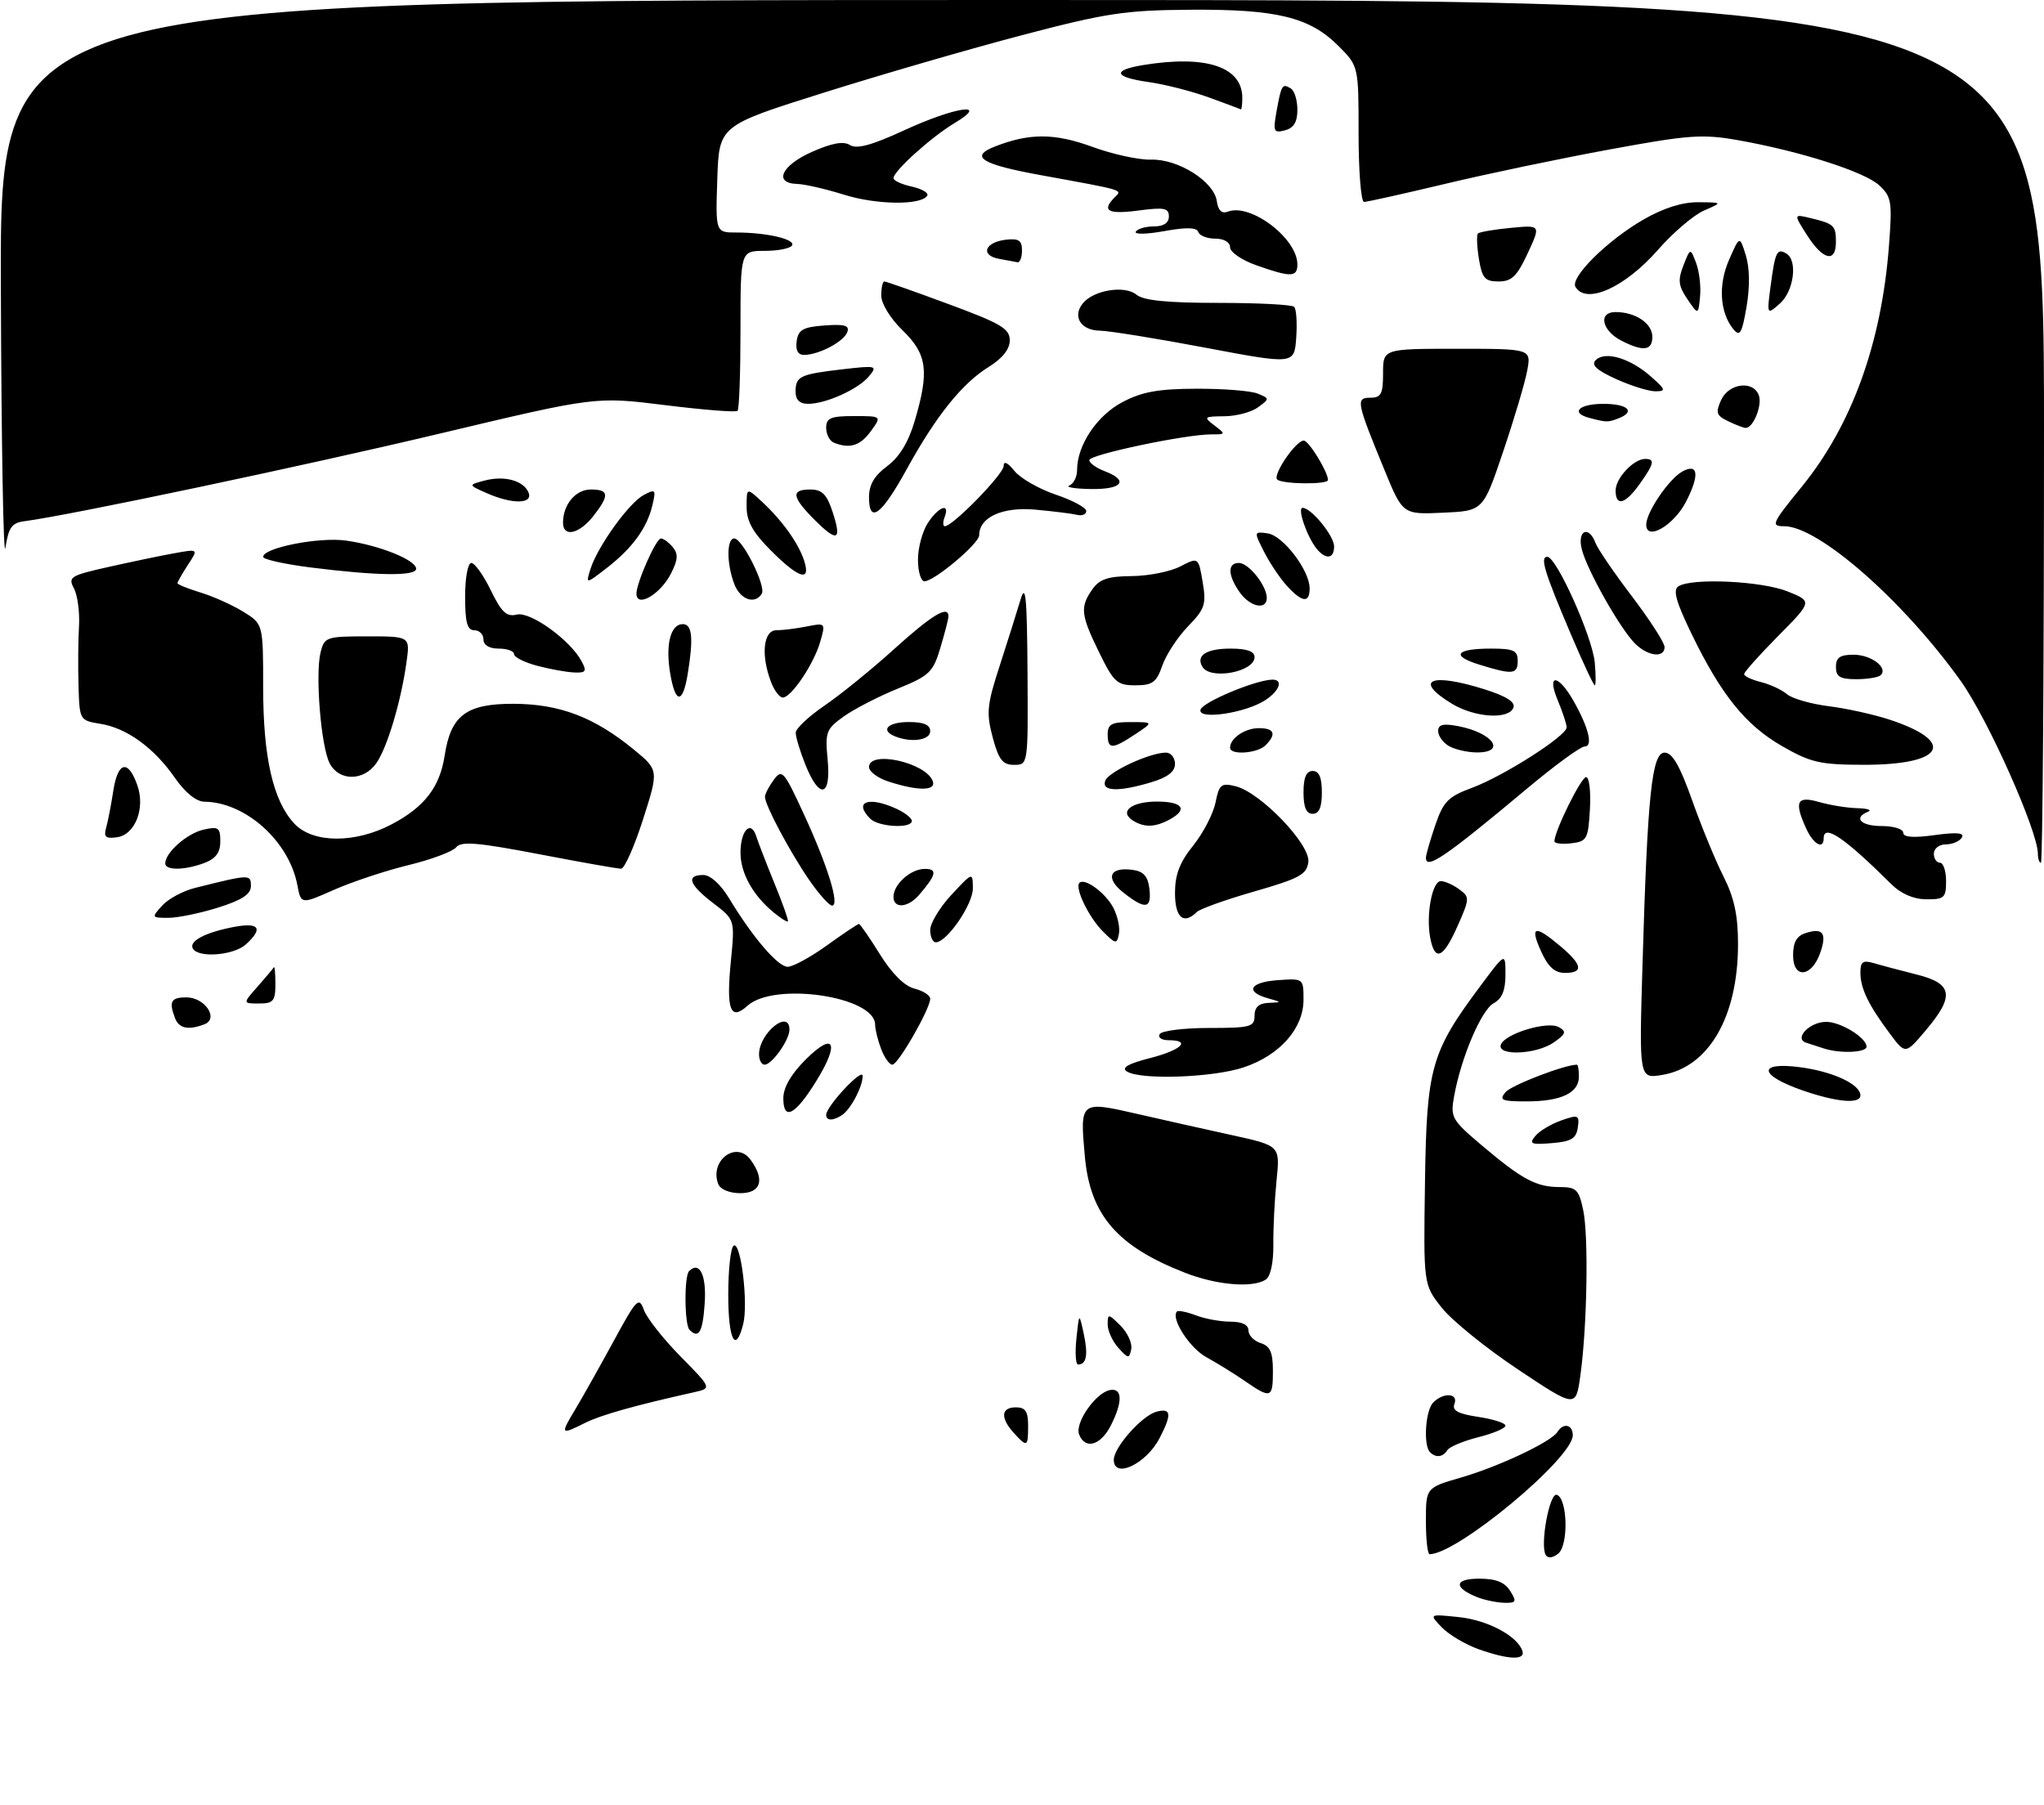 <?xml version="1.0" encoding="UTF-8" standalone="no"?>
<!DOCTYPE svg PUBLIC "-//W3C//DTD SVG 1.1//EN" "http://www.w3.org/Graphics/SVG/1.1/DTD/svg11.dtd" >
<svg xmlns="http://www.w3.org/2000/svg" xmlns:xlink="http://www.w3.org/1999/xlink" version="1.1" viewBox="0 0 334 295">
 <g >
 <path fill="currentColor"
d=" M 241.59 269.52 C 239.44 268.75 236.74 267.15 235.59 265.95 C 233.50 263.77 233.50 263.77 238.36 264.28 C 243.07 264.76 247.95 267.36 248.77 269.81 C 249.29 271.37 246.45 271.25 241.59 269.52 Z  M 241.35 261.01 C 237.47 259.44 237.64 258.00 241.70 258.00 C 244.44 258.00 245.87 258.57 246.77 260.00 C 247.88 261.78 247.77 261.99 245.76 261.94 C 244.52 261.90 242.53 261.48 241.35 261.01 Z  M 252.59 254.15 C 251.61 252.56 253.19 243.90 254.39 244.29 C 256.14 244.87 256.34 252.47 254.64 253.89 C 253.77 254.61 252.94 254.71 252.59 254.15 Z  M 233.00 248.57 C 233.00 243.14 233.00 243.14 238.71 241.48 C 244.96 239.67 253.49 235.63 254.49 234.02 C 255.45 232.47 257.00 232.80 257.00 234.56 C 257.00 238.32 238.13 254.00 233.60 254.00 C 233.27 254.00 233.00 251.56 233.00 248.57 Z  M 182.00 238.58 C 182.00 236.53 186.62 231.33 188.99 230.71 C 191.39 230.08 191.51 231.11 189.49 235.02 C 187.31 239.24 182.00 241.76 182.00 238.58 Z  M 233.67 237.33 C 232.55 236.21 232.92 230.48 234.20 229.20 C 235.89 227.51 238.34 227.68 237.66 229.45 C 237.25 230.52 238.24 231.06 241.55 231.56 C 244.00 231.93 246.00 232.57 246.00 232.99 C 246.00 233.42 244.00 234.27 241.56 234.88 C 239.12 235.50 236.84 236.45 236.50 237.00 C 235.79 238.15 234.62 238.29 233.67 237.33 Z  M 165.65 234.17 C 163.43 231.71 163.57 230.00 166.00 230.00 C 167.56 230.00 168.00 230.67 168.00 233.00 C 168.00 236.51 167.85 236.59 165.65 234.17 Z  M 176.33 234.42 C 175.61 232.55 179.02 227.64 181.36 227.18 C 183.44 226.77 183.48 229.16 181.47 233.05 C 179.81 236.26 177.29 236.93 176.33 234.42 Z  M 94.05 230.25 C 95.28 228.19 98.10 223.17 100.32 219.09 C 104.04 212.24 104.41 211.87 105.22 214.09 C 105.70 215.42 108.40 218.84 111.21 221.69 C 116.32 226.88 116.32 226.88 113.41 227.53 C 103.85 229.66 98.22 231.24 95.63 232.53 C 91.57 234.56 91.51 234.48 94.05 230.25 Z  M 248.04 223.80 C 242.84 220.34 237.24 215.80 235.59 213.72 C 232.60 209.94 232.60 209.94 232.85 193.22 C 233.12 174.43 233.82 171.97 241.96 161.06 C 246.00 155.64 246.00 155.64 246.00 159.28 C 246.00 161.86 245.43 163.23 244.07 163.96 C 242.07 165.03 238.75 172.83 237.61 179.15 C 236.98 182.62 237.20 183.02 242.22 187.26 C 248.75 192.78 251.04 194.00 254.89 194.00 C 257.57 194.00 258.00 194.42 258.70 197.75 C 259.60 201.98 259.35 216.81 258.24 224.80 C 257.50 230.11 257.50 230.11 248.04 223.80 Z  M 203.36 225.66 C 201.63 224.47 198.82 222.73 197.10 221.79 C 194.37 220.29 191.25 215.42 192.33 214.33 C 192.55 214.12 193.94 214.41 195.43 214.97 C 196.91 215.54 199.45 216.00 201.07 216.00 C 202.95 216.00 204.00 216.51 204.00 217.43 C 204.00 218.22 204.90 219.15 206.00 219.50 C 207.55 219.99 208.00 221.01 208.00 224.07 C 208.00 228.54 207.69 228.65 203.36 225.66 Z  M 175.89 218.75 C 176.34 214.50 176.34 214.50 177.09 217.98 C 177.83 221.42 177.54 223.00 176.16 223.00 C 175.77 223.00 175.65 221.09 175.89 218.75 Z  M 182.75 220.28 C 181.79 219.22 181.00 217.49 181.00 216.45 C 181.00 214.66 181.11 214.67 183.10 216.65 C 184.25 217.81 185.04 219.53 184.85 220.49 C 184.53 222.08 184.36 222.07 182.75 220.28 Z  M 119.00 211.56 C 119.00 207.47 119.40 203.87 119.89 203.57 C 121.06 202.85 122.29 212.98 121.45 216.36 C 120.20 221.34 119.00 219.00 119.00 211.56 Z  M 112.67 217.33 C 111.84 216.51 111.78 208.55 112.60 207.74 C 114.31 206.02 115.47 208.41 115.15 213.01 C 114.83 217.74 114.18 218.85 112.67 217.33 Z  M 193.62 208.00 C 182.53 203.67 178.13 198.56 177.27 188.99 C 176.45 179.95 176.50 179.91 185.68 182.01 C 189.98 183.00 197.03 184.58 201.34 185.52 C 209.17 187.24 209.17 187.24 208.60 192.87 C 208.28 195.97 208.04 200.71 208.07 203.40 C 208.10 206.40 207.61 208.63 206.81 209.14 C 204.63 210.52 198.78 210.02 193.62 208.00 Z  M 117.36 193.50 C 115.90 189.68 120.32 186.35 122.64 189.53 C 125.03 192.80 124.36 195.00 120.97 195.00 C 119.20 195.00 117.70 194.38 117.36 193.50 Z  M 250.88 185.65 C 251.56 184.83 253.47 183.68 255.12 183.11 C 257.91 182.13 258.11 182.22 257.82 184.28 C 257.56 186.08 256.75 186.56 253.57 186.82 C 250.18 187.10 249.81 186.94 250.88 185.65 Z  M 135.00 182.21 C 135.00 180.81 140.92 174.46 140.96 175.82 C 141.01 177.50 139.03 181.28 137.60 182.23 C 136.15 183.20 135.00 183.19 135.00 182.21 Z  M 128.00 179.48 C 128.00 177.73 129.26 175.54 131.66 173.15 C 136.34 168.48 137.26 170.43 133.35 176.73 C 129.93 182.26 128.00 183.25 128.00 179.48 Z  M 246.00 178.50 C 246.94 177.36 255.67 174.00 257.68 174.00 C 257.86 174.00 258.00 174.88 258.00 175.96 C 258.00 178.62 255.08 180.00 249.44 180.00 C 245.39 180.00 244.92 179.80 246.00 178.50 Z  M 294.57 178.21 C 287.39 175.72 287.12 173.50 294.12 174.41 C 299.53 175.12 304.00 177.21 304.00 179.02 C 304.00 180.47 300.15 180.14 294.57 178.21 Z  M 184.14 175.11 C 183.19 174.50 184.33 173.84 187.89 172.93 C 193.05 171.61 194.73 170.00 190.94 170.00 C 189.81 170.00 189.16 169.55 189.50 169.00 C 189.84 168.45 193.47 168.00 197.56 168.00 C 204.33 168.00 205.00 167.82 205.00 166.00 C 205.00 164.62 205.70 163.97 207.25 163.90 C 209.50 163.80 209.50 163.80 207.19 163.15 C 203.39 162.08 204.21 160.52 208.75 160.19 C 212.99 159.89 213.00 159.89 213.00 163.37 C 213.00 168.06 209.18 172.41 203.31 174.41 C 198.33 176.11 186.40 176.54 184.14 175.11 Z  M 268.39 157.78 C 269.21 129.80 269.92 123.00 272.01 123.00 C 273.26 123.00 274.50 125.14 276.49 130.75 C 278.00 135.01 280.30 140.62 281.62 143.22 C 283.38 146.71 284.00 149.58 284.00 154.29 C 284.00 166.20 279.21 174.44 271.58 175.68 C 267.84 176.29 267.84 176.29 268.39 157.78 Z  M 124.03 172.25 C 124.10 168.77 129.00 164.85 129.00 168.28 C 129.00 169.97 126.14 174.00 124.94 174.00 C 124.42 174.00 124.01 173.21 124.03 172.25 Z  M 143.98 171.43 C 143.44 170.02 143.00 168.23 143.00 167.46 C 143.00 162.84 126.52 160.41 122.14 164.37 C 119.34 166.91 118.64 165.03 119.43 157.06 C 120.09 150.31 120.09 150.31 116.55 147.60 C 112.60 144.59 112.03 143.00 114.92 143.00 C 116.07 143.00 117.74 144.51 119.10 146.75 C 122.97 153.16 127.10 158.00 128.71 158.00 C 129.57 158.00 132.45 156.43 135.13 154.50 C 137.81 152.57 140.16 151.00 140.35 151.00 C 140.54 151.00 142.09 153.23 143.79 155.97 C 145.75 159.12 147.81 161.17 149.44 161.57 C 150.85 161.93 152.00 162.67 152.00 163.22 C 152.00 164.86 146.76 174.00 145.82 174.00 C 145.34 174.00 144.51 172.85 143.98 171.43 Z  M 245.24 170.75 C 245.83 168.96 252.84 166.81 254.71 167.86 C 256.01 168.58 255.89 168.97 253.90 170.36 C 251.09 172.33 244.63 172.62 245.24 170.75 Z  M 298.00 171.34 C 297.18 171.07 295.89 170.65 295.14 170.41 C 293.07 169.75 295.70 167.00 298.40 167.00 C 300.79 167.00 305.00 169.59 305.00 171.06 C 305.00 172.04 300.62 172.21 298.00 171.34 Z  M 308.80 168.91 C 305.31 164.24 304.00 161.52 304.00 158.95 C 304.00 157.16 304.40 156.88 306.25 157.42 C 307.49 157.79 310.64 158.62 313.25 159.28 C 319.11 160.75 319.42 162.79 314.66 168.41 C 311.35 172.33 311.35 172.33 308.80 168.91 Z  M 28.61 166.42 C 27.56 163.68 27.93 163.00 30.46 163.00 C 33.49 163.00 35.81 166.48 33.40 167.40 C 30.79 168.40 29.25 168.08 28.61 166.42 Z  M 42.08 161.25 C 43.41 159.74 44.61 158.31 44.75 158.08 C 44.89 157.85 45.00 159.09 45.00 160.83 C 45.00 163.60 44.66 164.00 42.33 164.00 C 39.65 164.00 39.65 164.00 42.08 161.25 Z  M 251.83 155.50 C 249.94 151.33 250.76 151.09 254.92 154.59 C 258.59 157.67 258.82 159.00 255.71 159.00 C 254.06 159.00 252.97 158.02 251.83 155.50 Z  M 293.00 156.14 C 293.00 153.98 293.58 152.95 295.08 152.48 C 297.89 151.58 298.56 152.52 297.42 155.76 C 296.02 159.74 293.00 160.00 293.00 156.14 Z  M 31.53 155.05 C 30.78 153.83 33.54 152.37 38.27 151.48 C 42.38 150.71 43.06 151.73 40.17 154.35 C 38.20 156.13 32.49 156.60 31.53 155.05 Z  M 233.71 153.29 C 232.99 149.52 234.02 144.00 235.44 144.00 C 236.09 144.00 237.43 144.60 238.43 145.33 C 240.18 146.60 240.17 146.83 238.18 151.33 C 235.83 156.63 234.47 157.23 233.71 153.29 Z  M 152.00 151.99 C 152.00 150.88 153.56 148.29 155.47 146.24 C 158.95 142.50 158.95 142.50 158.97 145.17 C 159.00 147.78 154.73 154.00 152.91 154.00 C 152.41 154.00 152.00 153.09 152.00 151.99 Z  M 180.20 152.20 C 177.89 149.89 175.58 145.09 176.39 144.28 C 177.24 143.43 180.59 145.87 181.89 148.29 C 182.61 149.64 183.04 151.58 182.84 152.61 C 182.50 154.35 182.33 154.33 180.20 152.20 Z  M 126.47 149.16 C 123.03 146.34 121.00 142.70 121.00 139.34 C 121.00 135.70 122.72 133.93 123.58 136.69 C 123.90 137.68 125.24 141.16 126.57 144.42 C 127.91 147.67 128.88 150.45 128.75 150.58 C 128.61 150.72 127.59 150.08 126.47 149.16 Z  M 26.50 148.00 C 27.50 146.89 29.93 145.59 31.91 145.10 C 40.85 142.87 41.00 142.86 41.00 144.80 C 41.00 146.14 39.56 147.09 35.66 148.32 C 32.73 149.24 29.06 150.00 27.51 150.00 C 24.75 150.00 24.73 149.96 26.50 148.00 Z  M 192.00 145.94 C 192.00 142.93 192.77 140.92 194.98 138.18 C 196.62 136.14 198.25 132.98 198.62 131.16 C 199.21 128.20 199.55 127.92 201.89 128.49 C 205.95 129.48 214.14 138.00 213.79 140.87 C 213.54 142.92 212.36 143.56 205.00 145.68 C 200.32 147.02 196.07 148.54 195.55 149.06 C 193.40 151.19 192.00 149.96 192.00 145.94 Z  M 48.59 144.65 C 47.23 137.47 40.12 131.09 33.39 131.02 C 32.08 131.01 30.26 129.54 28.62 127.18 C 25.20 122.24 20.76 119.00 16.44 118.30 C 13.02 117.74 13.00 117.71 12.83 112.12 C 12.74 109.03 12.77 104.62 12.91 102.32 C 13.04 100.03 12.67 97.25 12.08 96.15 C 11.09 94.30 11.50 94.05 17.76 92.65 C 21.47 91.82 26.28 90.81 28.46 90.42 C 32.43 89.70 32.43 89.70 30.71 92.31 C 29.77 93.75 29.00 95.10 29.00 95.31 C 29.00 95.51 30.69 96.20 32.75 96.83 C 34.81 97.45 37.96 98.87 39.75 99.97 C 43.00 101.97 43.00 101.97 43.00 112.33 C 43.00 123.81 44.63 130.91 48.11 134.62 C 51.13 137.83 58.03 137.87 64.01 134.71 C 69.38 131.88 71.87 128.63 72.66 123.48 C 73.66 116.90 76.20 115.00 83.92 115.02 C 91.45 115.05 97.08 117.19 103.52 122.46 C 107.65 125.85 107.65 125.85 105.08 133.90 C 103.66 138.33 102.05 141.96 101.50 141.97 C 100.95 141.98 94.89 140.91 88.04 139.59 C 78.05 137.68 75.37 137.45 74.54 138.47 C 73.97 139.17 70.47 140.48 66.76 141.38 C 63.05 142.28 57.58 144.10 54.60 145.41 C 49.19 147.81 49.19 147.81 48.59 144.65 Z  M 132.18 143.75 C 129.00 139.10 125.00 131.57 125.00 130.23 C 125.00 129.76 125.65 128.51 126.44 127.44 C 127.78 125.63 128.10 125.99 131.33 133.00 C 135.25 141.48 137.26 148.00 135.97 148.00 C 135.49 148.00 133.79 146.09 132.18 143.75 Z  M 146.00 146.57 C 146.00 144.51 148.82 142.00 151.13 142.00 C 153.22 142.00 153.00 142.98 150.19 146.25 C 148.38 148.36 146.00 148.55 146.00 146.57 Z  M 183.56 145.87 C 180.53 143.48 181.31 141.62 185.13 142.17 C 186.87 142.41 187.58 143.24 187.82 145.25 C 188.20 148.55 187.17 148.71 183.56 145.87 Z  M 309.00 144.45 C 301.39 136.89 298.00 134.59 298.00 137.00 C 298.00 138.91 296.32 137.99 295.16 135.45 C 293.13 131.00 293.59 130.02 297.24 131.07 C 299.03 131.58 301.84 132.04 303.49 132.08 C 305.15 132.12 305.94 132.38 305.25 132.66 C 302.78 133.66 304.07 135.00 307.50 135.00 C 309.43 135.00 311.00 135.49 311.00 136.09 C 311.00 136.84 312.65 136.96 316.13 136.48 C 319.79 135.98 321.06 136.10 320.57 136.89 C 320.19 137.50 319.01 138.00 317.94 138.00 C 316.87 138.00 316.00 138.68 316.00 139.50 C 316.00 140.32 316.45 141.00 317.00 141.00 C 317.55 141.00 318.00 142.35 318.00 144.00 C 318.00 146.72 317.70 147.00 314.75 146.97 C 312.65 146.95 310.61 146.06 309.00 144.45 Z  M 27.00 141.11 C 27.00 139.34 30.56 136.20 33.25 135.59 C 35.69 135.03 36.00 135.25 36.00 137.51 C 36.00 139.32 35.26 140.33 33.43 141.02 C 30.23 142.24 27.00 142.29 27.00 141.11 Z  M 233.00 140.18 C 233.00 139.73 233.69 137.34 234.52 134.89 C 235.85 130.99 236.62 130.20 240.54 128.75 C 245.71 126.83 256.00 120.26 256.00 118.87 C 256.00 118.36 255.33 116.34 254.52 114.39 C 252.69 110.01 254.63 110.15 257.14 114.58 C 259.60 118.93 260.35 122.00 258.94 122.00 C 258.28 122.00 254.09 125.06 249.62 128.80 C 236.18 140.05 233.00 142.22 233.00 140.18 Z  M 333.00 139.53 C 333.00 135.83 324.82 117.50 320.41 111.31 C 311.02 98.16 297.16 86.00 291.54 86.00 C 289.32 86.00 289.52 85.56 294.42 79.54 C 302.58 69.52 307.44 56.14 308.66 40.25 C 309.22 32.97 309.09 32.17 307.09 30.30 C 304.71 28.08 294.25 24.73 284.00 22.91 C 278.19 21.88 275.95 22.04 263.00 24.43 C 255.03 25.89 242.94 28.42 236.14 30.05 C 229.35 31.67 223.38 33.00 222.89 33.00 C 222.40 33.00 222.00 28.00 222.00 21.90 C 222.00 10.80 222.00 10.80 218.69 7.49 C 214.00 2.80 208.60 1.49 194.50 1.59 C 183.83 1.67 180.78 2.13 167.00 5.75 C 158.47 7.99 143.85 12.23 134.50 15.18 C 117.50 20.53 117.50 20.53 117.21 29.26 C 116.92 38.00 116.92 38.00 120.34 38.00 C 125.31 38.00 130.05 39.11 129.42 40.12 C 129.13 40.60 127.11 41.00 124.94 41.00 C 121.00 41.00 121.00 41.00 121.00 53.83 C 121.00 60.89 120.79 66.88 120.52 67.14 C 120.26 67.41 114.93 66.99 108.68 66.21 C 97.32 64.80 97.32 64.80 71.91 70.85 C 49.73 76.13 11.34 84.23 4.00 85.18 C 1.93 85.44 1.40 86.19 0.89 89.50 C 0.56 91.70 0.22 72.46 0.14 46.75 C 0.00 0.00 0.00 0.00 167.00 0.00 C 334.00 0.00 334.00 0.00 334.00 70.50 C 334.00 109.28 333.77 141.00 333.50 141.00 C 333.23 141.00 333.00 140.34 333.00 139.53 Z  M 254.00 137.50 C 254.00 135.84 258.36 127.00 259.18 127.00 C 259.69 127.00 259.97 129.36 259.80 132.25 C 259.52 137.15 259.31 137.52 256.75 137.82 C 255.24 137.99 254.00 137.85 254.00 137.50 Z  M 17.33 135.33 C 17.62 134.32 18.16 131.56 18.52 129.20 C 19.26 124.44 20.94 124.07 22.44 128.33 C 23.77 132.08 22.09 136.41 19.14 136.83 C 17.29 137.10 16.92 136.79 17.33 135.33 Z  M 142.20 133.80 C 139.43 131.03 141.89 130.08 146.45 132.16 C 147.85 132.80 149.00 133.70 149.00 134.16 C 149.00 135.45 143.56 135.16 142.20 133.80 Z  M 185.12 134.10 C 182.81 132.63 184.89 131.00 189.06 131.00 C 193.30 131.00 194.18 132.30 191.07 133.96 C 188.72 135.22 186.96 135.26 185.12 134.10 Z  M 213.00 129.50 C 213.00 127.06 213.45 126.00 214.50 126.00 C 215.55 126.00 216.00 127.06 216.00 129.50 C 216.00 131.94 215.55 133.00 214.50 133.00 C 213.45 133.00 213.00 131.94 213.00 129.50 Z  M 131.61 124.98 C 130.72 122.77 130.01 120.41 130.03 119.73 C 130.04 119.05 132.18 117.05 134.78 115.28 C 137.37 113.51 142.50 109.35 146.16 106.03 C 152.30 100.48 155.02 98.84 154.98 100.75 C 154.98 101.16 154.38 103.47 153.66 105.87 C 152.47 109.87 151.87 110.44 146.68 112.55 C 143.56 113.82 139.60 115.86 137.89 117.08 C 134.99 119.15 134.81 119.63 135.24 124.15 C 135.83 130.27 133.90 130.71 131.61 124.98 Z  M 145.25 127.75 C 143.46 127.18 142.00 126.10 142.00 125.36 C 142.00 122.57 151.25 124.60 152.41 127.64 C 153.04 129.26 150.09 129.31 145.25 127.75 Z  M 180.61 127.58 C 181.17 126.11 187.90 123.00 190.52 123.00 C 191.33 123.00 192.00 123.83 192.00 124.84 C 192.00 126.11 190.80 127.04 188.13 127.84 C 182.78 129.45 179.93 129.35 180.61 127.58 Z  M 53.89 124.79 C 52.46 122.13 51.48 110.19 52.39 106.58 C 53.01 104.11 53.35 104.00 60.03 104.00 C 67.02 104.00 67.02 104.00 66.42 108.25 C 65.52 114.69 63.26 122.23 61.48 124.75 C 59.41 127.67 55.44 127.69 53.89 124.79 Z  M 162.21 120.51 C 161.15 116.51 161.27 115.20 163.37 108.76 C 164.66 104.76 166.19 99.92 166.76 98.00 C 167.59 95.19 167.82 97.52 167.90 109.75 C 168.00 125.00 168.00 125.00 165.71 125.00 C 163.84 125.00 163.19 124.17 162.21 120.51 Z  M 291.24 121.96 C 285.25 118.53 281.24 113.56 276.39 103.55 C 273.87 98.35 273.33 96.41 274.26 95.82 C 276.46 94.42 287.82 94.95 292.06 96.64 C 296.16 98.28 296.16 98.28 290.58 103.92 C 287.51 107.02 285.00 109.83 285.00 110.17 C 285.00 110.51 286.24 111.09 287.75 111.47 C 289.26 111.85 291.18 112.74 292.00 113.45 C 292.82 114.16 295.91 115.05 298.86 115.42 C 301.81 115.79 306.31 116.79 308.86 117.64 C 319.80 121.28 317.62 125.01 304.56 124.99 C 297.43 124.98 295.89 124.63 291.24 121.96 Z  M 201.00 122.20 C 201.00 120.65 203.43 119.00 205.70 119.00 C 208.24 119.00 208.63 119.97 206.80 121.80 C 205.46 123.14 201.00 123.45 201.00 122.20 Z  M 236.75 121.92 C 235.79 121.36 235.00 120.26 235.00 119.48 C 235.00 118.41 235.82 118.20 238.25 118.67 C 243.97 119.75 246.26 123.02 241.25 122.97 C 239.74 122.95 237.71 122.48 236.75 121.92 Z  M 181.00 120.00 C 181.00 118.35 181.66 118.00 184.75 118.01 C 188.50 118.01 188.50 118.01 185.50 120.00 C 181.73 122.50 181.00 122.50 181.00 120.00 Z  M 146.25 120.34 C 143.78 119.34 145.07 118.00 148.50 118.00 C 150.94 118.00 152.00 118.45 152.00 119.50 C 152.00 120.97 148.93 121.42 146.25 120.34 Z  M 196.18 115.96 C 196.59 114.74 204.83 111.26 207.75 111.08 C 209.75 110.95 209.19 112.83 206.75 114.43 C 203.49 116.56 195.60 117.71 196.18 115.96 Z  M 237.25 115.01 C 230.89 111.14 233.75 109.87 242.57 112.65 C 246.15 113.78 247.65 114.74 247.30 115.65 C 246.54 117.64 240.98 117.28 237.25 115.01 Z  M 109.51 110.04 C 108.72 105.35 109.57 102.00 111.57 102.00 C 113.12 102.00 113.34 104.29 112.36 110.25 C 111.55 115.11 110.35 115.03 109.51 110.04 Z  M 125.98 111.43 C 124.30 107.04 124.74 103.00 126.87 103.00 C 127.91 103.00 130.14 102.72 131.84 102.38 C 134.89 101.77 134.92 101.80 134.03 104.88 C 133.00 108.50 129.30 114.00 127.91 114.00 C 127.38 114.00 126.51 112.85 125.98 111.43 Z  M 179.62 106.65 C 176.59 100.47 176.46 99.22 178.49 96.32 C 179.66 94.65 181.04 94.18 184.93 94.15 C 187.65 94.13 191.22 93.42 192.85 92.58 C 195.83 91.04 195.83 91.04 196.52 95.11 C 197.14 98.77 196.89 99.52 194.13 102.36 C 192.44 104.11 190.55 106.99 189.93 108.77 C 188.97 111.53 188.32 112.00 185.52 112.00 C 182.54 112.00 181.99 111.50 179.62 106.65 Z  M 256.73 103.75 C 252.35 93.45 251.60 91.00 252.84 91.00 C 254.33 91.00 260.18 104.02 260.59 108.25 C 260.78 110.31 260.78 112.00 260.59 112.00 C 260.40 112.00 258.66 108.29 256.73 103.75 Z  M 300.00 109.00 C 300.00 107.46 300.67 107.00 302.88 107.00 C 305.76 107.00 308.56 109.11 307.32 110.34 C 306.96 110.70 305.17 111.00 303.33 111.00 C 300.67 111.00 300.00 110.60 300.00 109.00 Z  M 87.75 108.80 C 85.69 108.25 84.00 107.40 84.00 106.90 C 84.00 106.41 82.88 106.00 81.50 106.00 C 79.94 106.00 79.00 105.43 79.00 104.50 C 79.00 103.67 78.33 103.00 77.50 103.00 C 76.35 103.00 76.00 101.72 76.00 97.50 C 76.00 94.45 76.45 92.00 77.01 92.00 C 77.57 92.00 79.00 94.01 80.20 96.47 C 81.95 100.07 82.78 100.85 84.44 100.44 C 86.65 99.89 93.18 104.59 95.04 108.08 C 95.92 109.72 95.74 109.99 93.79 109.90 C 92.53 109.84 89.81 109.35 87.75 108.80 Z  M 196.50 109.00 C 195.35 107.15 197.10 106.00 201.06 106.00 C 203.76 106.00 205.00 106.44 205.00 107.39 C 205.00 109.80 197.83 111.16 196.50 109.00 Z  M 241.70 108.61 C 237.02 107.16 237.89 106.00 243.67 106.00 C 247.33 106.00 248.00 106.31 248.00 108.00 C 248.00 110.23 247.18 110.31 241.70 108.61 Z  M 267.17 105.17 C 264.71 102.71 259.32 93.16 258.47 89.75 C 257.70 86.66 259.62 85.81 260.72 88.75 C 261.08 89.71 263.77 93.65 266.69 97.49 C 269.61 101.34 272.00 105.05 272.00 105.74 C 272.00 107.59 269.27 107.27 267.17 105.17 Z  M 202.56 96.78 C 200.61 94.00 200.56 92.00 202.44 92.00 C 204.04 92.00 207.00 95.72 207.00 97.72 C 207.00 99.78 204.25 99.19 202.56 96.78 Z  M 104.00 97.02 C 104.00 95.24 107.20 88.00 107.99 88.00 C 108.41 88.00 109.29 88.64 109.94 89.43 C 110.86 90.54 110.79 91.51 109.60 93.81 C 107.85 97.18 104.00 99.39 104.00 97.02 Z  M 119.98 95.43 C 118.72 92.13 118.72 88.00 119.98 88.00 C 121.32 88.00 125.22 95.83 124.48 97.03 C 123.35 98.85 120.95 98.00 119.98 95.43 Z  M 210.29 95.75 C 209.16 94.51 207.48 92.00 206.55 90.17 C 204.88 86.87 204.88 86.85 207.15 87.17 C 209.66 87.53 214.00 93.22 214.00 96.15 C 214.00 98.61 212.79 98.48 210.29 95.75 Z  M 96.49 92.99 C 97.64 89.32 102.76 82.20 105.17 80.91 C 107.13 79.86 107.22 79.98 106.59 82.64 C 105.71 86.33 103.28 89.64 99.08 92.88 C 95.71 95.48 95.71 95.48 96.49 92.99 Z  M 150.00 91.46 C 150.00 89.52 150.73 86.82 151.62 85.46 C 153.38 82.77 155.28 82.10 154.36 84.50 C 154.05 85.33 154.06 86.00 154.40 86.00 C 155.69 86.00 164.00 77.49 164.00 76.16 C 164.00 75.28 164.65 75.58 165.77 76.97 C 166.74 78.17 169.78 79.91 172.52 80.84 C 175.26 81.76 177.50 82.97 177.50 83.51 C 177.50 84.06 176.82 84.34 176.00 84.14 C 175.18 83.94 172.11 83.56 169.19 83.29 C 163.79 82.80 160.00 84.53 160.00 87.49 C 160.00 88.83 152.66 95.00 151.06 95.00 C 150.48 95.00 150.00 93.41 150.00 91.46 Z  M 50.75 92.74 C 46.49 92.20 43.00 91.42 43.00 91.01 C 43.00 89.53 52.07 87.74 56.49 88.34 C 61.93 89.09 68.00 91.52 68.00 92.95 C 68.00 94.19 61.65 94.11 50.75 92.74 Z  M 126.00 90.00 C 123.01 87.01 122.00 85.20 122.00 82.83 C 122.00 79.65 122.00 79.65 124.60 82.08 C 127.92 85.18 130.55 88.89 131.44 91.75 C 132.49 95.15 130.51 94.51 126.00 90.00 Z  M 215.18 89.72 C 213.60 87.81 211.93 83.00 212.85 83.00 C 214.27 83.00 218.00 87.57 218.00 89.31 C 218.00 91.32 216.67 91.51 215.18 89.72 Z  M 133.12 84.97 C 129.37 81.21 129.20 80.00 132.42 80.00 C 134.31 80.00 135.10 80.78 136.02 83.57 C 137.60 88.35 136.86 88.71 133.12 84.97 Z  M 92.00 85.43 C 92.00 82.46 94.05 80.00 96.54 80.00 C 99.54 80.00 99.63 80.93 96.93 84.37 C 94.63 87.29 92.00 87.86 92.00 85.43 Z  M 269.00 85.75 C 269.01 83.69 272.75 78.21 274.95 77.03 C 277.52 75.65 277.74 77.67 275.49 82.02 C 273.49 85.89 269.00 88.48 269.00 85.75 Z  M 142.00 81.27 C 142.00 79.22 142.87 77.74 144.96 76.19 C 146.95 74.71 148.43 72.30 149.46 68.82 C 151.88 60.67 151.51 57.89 147.50 54.00 C 145.49 52.06 144.00 49.62 144.00 48.30 C 144.00 47.04 144.23 46.00 144.50 46.00 C 144.78 46.00 149.51 47.66 155.00 49.70 C 163.56 52.86 165.00 53.71 165.00 55.62 C 165.00 57.07 163.81 58.57 161.54 59.98 C 157.23 62.64 152.92 68.01 148.17 76.67 C 144.04 84.18 142.00 85.71 142.00 81.27 Z  M 226.22 76.79 C 221.64 65.64 221.51 65.00 223.93 65.00 C 225.68 65.00 226.00 64.38 226.00 61.00 C 226.00 57.00 226.00 57.00 238.11 57.00 C 250.22 57.00 250.22 57.00 249.55 60.59 C 249.18 62.57 247.41 68.53 245.61 73.84 C 242.35 83.50 242.35 83.50 235.78 83.79 C 229.22 84.09 229.22 84.09 226.22 76.79 Z  M 79.50 80.58 C 76.50 79.25 76.50 79.25 79.18 78.54 C 82.42 77.67 85.62 78.55 86.38 80.54 C 87.09 82.40 83.66 82.42 79.50 80.58 Z  M 264.00 80.15 C 264.00 78.15 266.95 75.00 268.83 75.00 C 270.47 75.00 270.30 75.77 267.93 79.10 C 265.57 82.42 264.00 82.84 264.00 80.15 Z  M 174.75 79.34 C 175.44 79.06 176.00 77.93 176.00 76.82 C 176.00 72.78 179.23 67.92 183.39 65.73 C 186.60 64.03 189.25 63.55 195.50 63.53 C 199.90 63.51 204.40 63.87 205.50 64.32 C 207.48 65.13 207.48 65.16 205.56 66.57 C 204.49 67.36 202.02 68.01 200.06 68.03 C 196.71 68.06 196.62 68.15 198.44 69.53 C 200.32 70.95 200.30 71.00 197.94 70.99 C 193.74 70.98 178.00 74.30 178.00 75.19 C 178.00 75.66 179.12 76.48 180.50 77.00 C 184.53 78.53 183.39 80.01 178.25 79.92 C 175.64 79.88 174.06 79.62 174.75 79.34 Z  M 208.70 78.36 C 207.93 77.60 211.75 72.00 213.04 72.00 C 213.86 72.00 217.00 77.12 217.00 78.45 C 217.00 79.22 209.47 79.14 208.70 78.36 Z  M 136.25 72.34 C 135.56 72.06 135.00 70.97 135.00 69.92 C 135.00 68.31 135.73 68.00 139.55 68.00 C 144.09 68.00 144.09 68.00 142.30 70.47 C 140.56 72.86 138.85 73.39 136.25 72.34 Z  M 282.33 68.81 C 280.46 67.91 280.31 67.42 281.24 65.38 C 282.48 62.65 286.45 62.12 287.39 64.57 C 288.02 66.21 286.46 70.05 285.21 69.93 C 284.82 69.90 283.52 69.39 282.33 68.81 Z  M 259.75 68.31 C 256.53 67.47 257.96 66.00 262.00 66.00 C 266.04 66.00 267.33 67.28 264.42 68.39 C 262.74 69.04 262.51 69.03 259.75 68.31 Z  M 130.00 64.06 C 130.00 61.50 130.67 61.17 137.61 60.36 C 143.22 59.71 143.43 59.76 142.00 61.49 C 140.26 63.61 134.96 66.00 132.03 66.00 C 130.69 66.00 130.00 65.34 130.00 64.06 Z  M 264.08 61.95 C 260.87 60.49 259.96 59.64 260.75 58.85 C 262.27 57.33 266.35 58.53 269.70 61.48 C 272.20 63.67 272.29 63.94 270.50 63.95 C 269.40 63.95 266.51 63.05 264.08 61.95 Z  M 197.00 56.83 C 189.03 55.32 181.25 54.07 179.72 54.04 C 176.59 53.99 175.18 51.70 176.96 49.55 C 178.75 47.39 183.80 46.59 185.70 48.16 C 186.85 49.11 190.73 49.50 199.07 49.50 C 205.54 49.50 211.12 49.79 211.47 50.14 C 211.83 50.50 211.98 52.76 211.81 55.18 C 211.50 59.57 211.50 59.57 197.00 56.83 Z  M 130.18 55.75 C 130.45 53.88 131.22 53.45 134.74 53.19 C 138.07 52.95 138.86 53.19 138.44 54.31 C 137.83 55.87 133.77 58.00 131.38 58.00 C 130.38 58.00 129.97 57.24 130.18 55.75 Z  M 265.01 55.71 C 261.74 54.06 261.08 51.00 263.99 51.00 C 267.25 51.00 270.00 52.85 270.00 55.04 C 270.00 57.30 268.54 57.50 265.01 55.71 Z  M 283.26 53.82 C 281.02 51.10 280.73 46.56 282.55 42.43 C 284.27 38.50 284.27 38.50 285.28 41.74 C 285.91 43.79 285.96 46.89 285.39 50.16 C 284.65 54.49 284.30 55.08 283.26 53.82 Z  M 275.72 48.88 C 274.26 46.72 274.14 45.77 275.08 43.38 C 276.21 40.50 276.21 40.50 277.15 42.97 C 277.67 44.32 277.96 46.80 277.80 48.47 C 277.50 51.50 277.50 51.50 275.72 48.88 Z  M 289.35 46.58 C 290.08 41.11 290.39 40.50 291.93 41.46 C 293.78 42.60 293.12 47.59 290.85 49.60 C 288.70 51.50 288.70 51.50 289.35 46.58 Z  M 257.45 46.91 C 256.50 45.38 262.57 39.35 268.50 35.91 C 271.79 34.01 274.86 33.03 277.50 33.05 C 281.50 33.08 281.50 33.08 278.44 34.41 C 276.76 35.14 273.38 38.02 270.94 40.81 C 265.53 46.98 259.24 49.82 257.45 46.91 Z  M 241.66 42.30 C 241.33 40.27 241.26 38.40 241.51 38.16 C 241.75 37.91 244.17 37.50 246.87 37.24 C 251.78 36.77 251.78 36.77 249.64 41.38 C 247.89 45.15 247.02 46.00 244.88 46.00 C 242.64 46.00 242.18 45.47 241.66 42.30 Z  M 205.25 43.34 C 202.91 42.51 201.00 41.20 201.00 40.42 C 201.00 39.59 200.00 39.00 198.58 39.00 C 197.25 39.00 196.00 38.51 195.80 37.91 C 195.55 37.16 193.88 37.11 190.25 37.77 C 187.39 38.29 185.30 38.33 185.59 37.86 C 185.88 37.39 187.22 37.00 188.56 37.00 C 190.15 37.00 191.00 36.43 191.00 35.37 C 191.00 33.99 190.23 33.85 186.00 34.41 C 181.04 35.06 179.95 34.45 182.14 32.26 C 183.41 30.99 183.97 31.16 170.10 28.63 C 160.35 26.86 158.33 25.60 162.59 23.94 C 168.24 21.73 172.34 21.75 178.50 24.00 C 181.80 25.21 186.11 26.15 188.08 26.09 C 192.50 25.95 198.37 29.65 198.83 32.86 C 199.05 34.41 199.64 34.97 200.64 34.59 C 204.36 33.16 212.00 38.97 212.00 43.22 C 212.00 45.33 210.92 45.35 205.25 43.34 Z  M 163.19 42.29 C 160.15 41.71 160.93 39.59 164.33 39.18 C 166.46 38.93 167.00 39.28 167.00 40.93 C 167.00 42.07 166.66 42.94 166.25 42.86 C 165.84 42.79 164.46 42.53 163.19 42.29 Z  M 295.29 38.45 C 293.08 34.98 293.08 34.98 295.79 35.63 C 299.69 36.56 300.00 36.85 300.00 39.56 C 300.00 43.01 297.88 42.51 295.29 38.45 Z  M 137.92 31.82 C 134.94 30.89 131.49 30.09 130.25 30.06 C 126.34 29.95 127.70 27.02 132.68 24.82 C 135.96 23.37 137.83 23.03 138.90 23.71 C 140.00 24.40 142.46 23.73 147.65 21.34 C 156.07 17.45 161.87 16.59 156.00 20.10 C 152.18 22.39 146.00 27.96 146.00 29.12 C 146.00 29.52 147.35 30.14 149.01 30.50 C 150.66 30.87 151.79 31.53 151.51 31.98 C 150.53 33.57 143.24 33.49 137.92 31.82 Z  M 208.60 18.16 C 209.38 13.84 209.54 13.60 210.93 14.46 C 211.52 14.82 212.00 16.39 212.00 17.94 C 212.00 19.94 211.41 20.92 209.97 21.30 C 208.12 21.78 208.00 21.50 208.60 18.16 Z  M 197.50 15.91 C 194.75 14.91 190.36 13.79 187.75 13.42 C 182.04 12.61 181.64 11.49 186.75 10.64 C 197.06 8.94 203.00 10.90 203.00 16.00 C 203.00 17.10 202.89 17.94 202.75 17.87 C 202.61 17.79 200.25 16.91 197.50 15.91 Z "/>
</g>
</svg>
